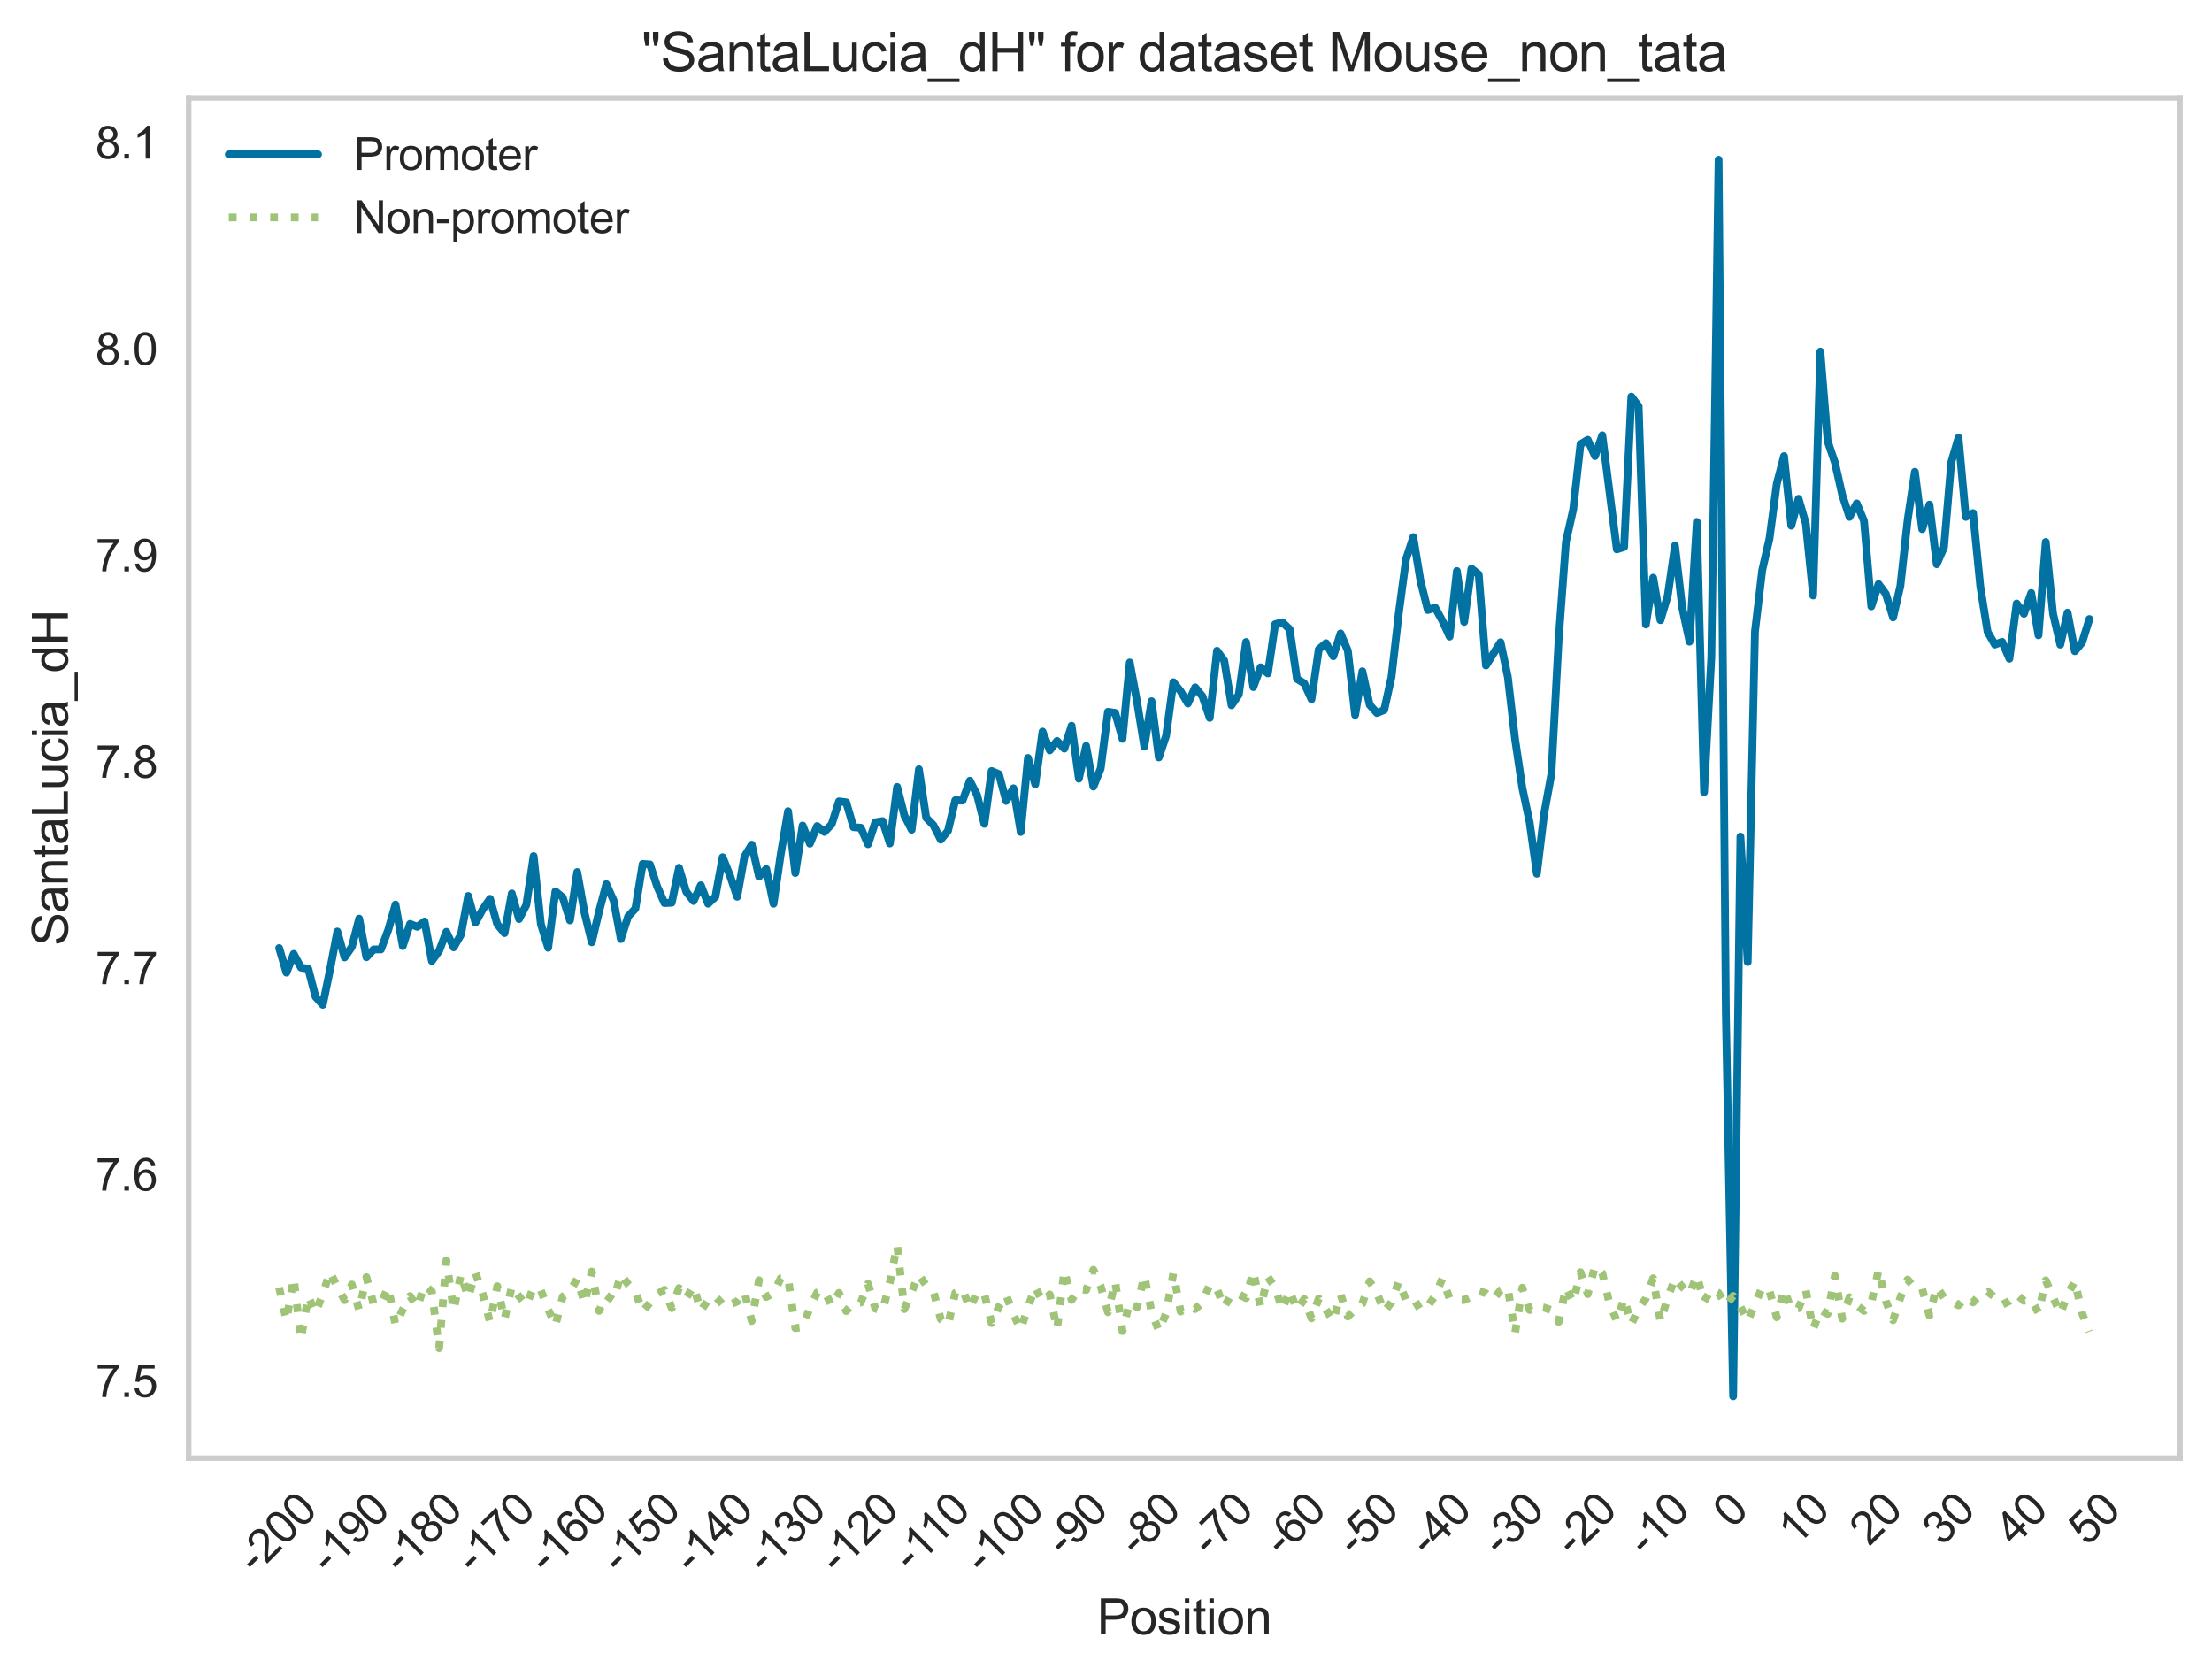 <?xml version="1.0" encoding="utf-8" standalone="no"?>
<!DOCTYPE svg PUBLIC "-//W3C//DTD SVG 1.1//EN"
  "http://www.w3.org/Graphics/SVG/1.1/DTD/svg11.dtd">
<svg xmlns:xlink="http://www.w3.org/1999/xlink" width="495.894pt" height="375.733pt" viewBox="0 0 495.894 375.733" xmlns="http://www.w3.org/2000/svg" version="1.1">
 <defs>
  <style type="text/css">*{stroke-linejoin: round; stroke-linecap: butt}</style>
 </defs>
 <g id="figure_1">
  <g id="patch_1">
   <path d="M 0 375.733 
L 495.894 375.733 
L 495.894 0 
L 0 0 
z
" style="fill: #ffffff"/>
  </g>
  <g id="axes_1">
   <g id="patch_2">
    <path d="M 42.294 326.856 
L 488.694 326.856 
L 488.694 21.936 
L 42.294 21.936 
z
" style="fill: #ffffff"/>
   </g>
   <g id="matplotlib.axis_1">
    <g id="xtick_1">
     <g id="line2d_1"/>
     <g id="text_1">
      <!-- -200 -->
      <g style="fill: #262626" transform="translate(57.337 353.068) rotate(-45) scale(0.1 -0.1)">
       <defs>
        <path id="ArialMT-2d" d="M 203 1375 
L 203 1941 
L 1931 1941 
L 1931 1375 
L 203 1375 
z
" transform="scale(0.016)"/>
        <path id="ArialMT-32" d="M 3222 541 
L 3222 0 
L 194 0 
Q 188 203 259 391 
Q 375 700 629 1000 
Q 884 1300 1366 1694 
Q 2113 2306 2375 2664 
Q 2638 3022 2638 3341 
Q 2638 3675 2398 3904 
Q 2159 4134 1775 4134 
Q 1369 4134 1125 3890 
Q 881 3647 878 3216 
L 300 3275 
Q 359 3922 746 4261 
Q 1134 4600 1788 4600 
Q 2447 4600 2831 4234 
Q 3216 3869 3216 3328 
Q 3216 3053 3103 2787 
Q 2991 2522 2730 2228 
Q 2469 1934 1863 1422 
Q 1356 997 1212 845 
Q 1069 694 975 541 
L 3222 541 
z
" transform="scale(0.016)"/>
        <path id="ArialMT-30" d="M 266 2259 
Q 266 3072 433 3567 
Q 600 4063 929 4331 
Q 1259 4600 1759 4600 
Q 2128 4600 2406 4451 
Q 2684 4303 2865 4023 
Q 3047 3744 3150 3342 
Q 3253 2941 3253 2259 
Q 3253 1453 3087 958 
Q 2922 463 2592 192 
Q 2263 -78 1759 -78 
Q 1097 -78 719 397 
Q 266 969 266 2259 
z
M 844 2259 
Q 844 1131 1108 757 
Q 1372 384 1759 384 
Q 2147 384 2411 759 
Q 2675 1134 2675 2259 
Q 2675 3391 2411 3762 
Q 2147 4134 1753 4134 
Q 1366 4134 1134 3806 
Q 844 3388 844 2259 
z
" transform="scale(0.016)"/>
       </defs>
       <use xlink:href="#ArialMT-2d"/>
       <use xlink:href="#ArialMT-32" x="33.301"/>
       <use xlink:href="#ArialMT-30" x="88.916"/>
       <use xlink:href="#ArialMT-30" x="144.531"/>
      </g>
     </g>
    </g>
    <g id="xtick_2">
     <g id="line2d_2"/>
     <g id="text_2">
      <!-- -190 -->
      <g style="fill: #262626" transform="translate(73.635 353.068) rotate(-45) scale(0.1 -0.1)">
       <defs>
        <path id="ArialMT-31" d="M 2384 0 
L 1822 0 
L 1822 3584 
Q 1619 3391 1289 3197 
Q 959 3003 697 2906 
L 697 3450 
Q 1169 3672 1522 3987 
Q 1875 4303 2022 4600 
L 2384 4600 
L 2384 0 
z
" transform="scale(0.016)"/>
        <path id="ArialMT-39" d="M 350 1059 
L 891 1109 
Q 959 728 1153 556 
Q 1347 384 1650 384 
Q 1909 384 2104 503 
Q 2300 622 2425 820 
Q 2550 1019 2634 1356 
Q 2719 1694 2719 2044 
Q 2719 2081 2716 2156 
Q 2547 1888 2255 1720 
Q 1963 1553 1622 1553 
Q 1053 1553 659 1965 
Q 266 2378 266 3053 
Q 266 3750 677 4175 
Q 1088 4600 1706 4600 
Q 2153 4600 2523 4359 
Q 2894 4119 3086 3673 
Q 3278 3228 3278 2384 
Q 3278 1506 3087 986 
Q 2897 466 2520 194 
Q 2144 -78 1638 -78 
Q 1100 -78 759 220 
Q 419 519 350 1059 
z
M 2653 3081 
Q 2653 3566 2395 3850 
Q 2138 4134 1775 4134 
Q 1400 4134 1122 3828 
Q 844 3522 844 3034 
Q 844 2597 1108 2323 
Q 1372 2050 1759 2050 
Q 2150 2050 2401 2323 
Q 2653 2597 2653 3081 
z
" transform="scale(0.016)"/>
       </defs>
       <use xlink:href="#ArialMT-2d"/>
       <use xlink:href="#ArialMT-31" x="33.301"/>
       <use xlink:href="#ArialMT-39" x="88.916"/>
       <use xlink:href="#ArialMT-30" x="144.531"/>
      </g>
     </g>
    </g>
    <g id="xtick_3">
     <g id="line2d_3"/>
     <g id="text_3">
      <!-- -180 -->
      <g style="fill: #262626" transform="translate(89.933 353.068) rotate(-45) scale(0.1 -0.1)">
       <defs>
        <path id="ArialMT-38" d="M 1131 2484 
Q 781 2613 612 2850 
Q 444 3088 444 3419 
Q 444 3919 803 4259 
Q 1163 4600 1759 4600 
Q 2359 4600 2725 4251 
Q 3091 3903 3091 3403 
Q 3091 3084 2923 2848 
Q 2756 2613 2416 2484 
Q 2838 2347 3058 2040 
Q 3278 1734 3278 1309 
Q 3278 722 2862 322 
Q 2447 -78 1769 -78 
Q 1091 -78 675 323 
Q 259 725 259 1325 
Q 259 1772 486 2073 
Q 713 2375 1131 2484 
z
M 1019 3438 
Q 1019 3113 1228 2906 
Q 1438 2700 1772 2700 
Q 2097 2700 2305 2904 
Q 2513 3109 2513 3406 
Q 2513 3716 2298 3927 
Q 2084 4138 1766 4138 
Q 1444 4138 1231 3931 
Q 1019 3725 1019 3438 
z
M 838 1322 
Q 838 1081 952 856 
Q 1066 631 1291 507 
Q 1516 384 1775 384 
Q 2178 384 2440 643 
Q 2703 903 2703 1303 
Q 2703 1709 2433 1975 
Q 2163 2241 1756 2241 
Q 1359 2241 1098 1978 
Q 838 1716 838 1322 
z
" transform="scale(0.016)"/>
       </defs>
       <use xlink:href="#ArialMT-2d"/>
       <use xlink:href="#ArialMT-31" x="33.301"/>
       <use xlink:href="#ArialMT-38" x="88.916"/>
       <use xlink:href="#ArialMT-30" x="144.531"/>
      </g>
     </g>
    </g>
    <g id="xtick_4">
     <g id="line2d_4"/>
     <g id="text_4">
      <!-- -170 -->
      <g style="fill: #262626" transform="translate(106.231 353.068) rotate(-45) scale(0.1 -0.1)">
       <defs>
        <path id="ArialMT-37" d="M 303 3981 
L 303 4522 
L 3269 4522 
L 3269 4084 
Q 2831 3619 2401 2847 
Q 1972 2075 1738 1259 
Q 1569 684 1522 0 
L 944 0 
Q 953 541 1156 1306 
Q 1359 2072 1739 2783 
Q 2119 3494 2547 3981 
L 303 3981 
z
" transform="scale(0.016)"/>
       </defs>
       <use xlink:href="#ArialMT-2d"/>
       <use xlink:href="#ArialMT-31" x="33.301"/>
       <use xlink:href="#ArialMT-37" x="88.916"/>
       <use xlink:href="#ArialMT-30" x="144.531"/>
      </g>
     </g>
    </g>
    <g id="xtick_5">
     <g id="line2d_5"/>
     <g id="text_5">
      <!-- -160 -->
      <g style="fill: #262626" transform="translate(122.529 353.068) rotate(-45) scale(0.1 -0.1)">
       <defs>
        <path id="ArialMT-36" d="M 3184 3459 
L 2625 3416 
Q 2550 3747 2413 3897 
Q 2184 4138 1850 4138 
Q 1581 4138 1378 3988 
Q 1113 3794 959 3422 
Q 806 3050 800 2363 
Q 1003 2672 1297 2822 
Q 1591 2972 1913 2972 
Q 2475 2972 2870 2558 
Q 3266 2144 3266 1488 
Q 3266 1056 3080 686 
Q 2894 316 2569 119 
Q 2244 -78 1831 -78 
Q 1128 -78 684 439 
Q 241 956 241 2144 
Q 241 3472 731 4075 
Q 1159 4600 1884 4600 
Q 2425 4600 2770 4297 
Q 3116 3994 3184 3459 
z
M 888 1484 
Q 888 1194 1011 928 
Q 1134 663 1356 523 
Q 1578 384 1822 384 
Q 2178 384 2434 671 
Q 2691 959 2691 1453 
Q 2691 1928 2437 2201 
Q 2184 2475 1800 2475 
Q 1419 2475 1153 2201 
Q 888 1928 888 1484 
z
" transform="scale(0.016)"/>
       </defs>
       <use xlink:href="#ArialMT-2d"/>
       <use xlink:href="#ArialMT-31" x="33.301"/>
       <use xlink:href="#ArialMT-36" x="88.916"/>
       <use xlink:href="#ArialMT-30" x="144.531"/>
      </g>
     </g>
    </g>
    <g id="xtick_6">
     <g id="line2d_6"/>
     <g id="text_6">
      <!-- -150 -->
      <g style="fill: #262626" transform="translate(138.827 353.068) rotate(-45) scale(0.1 -0.1)">
       <defs>
        <path id="ArialMT-35" d="M 266 1200 
L 856 1250 
Q 922 819 1161 601 
Q 1400 384 1738 384 
Q 2144 384 2425 690 
Q 2706 997 2706 1503 
Q 2706 1984 2436 2262 
Q 2166 2541 1728 2541 
Q 1456 2541 1237 2417 
Q 1019 2294 894 2097 
L 366 2166 
L 809 4519 
L 3088 4519 
L 3088 3981 
L 1259 3981 
L 1013 2750 
Q 1425 3038 1878 3038 
Q 2478 3038 2890 2622 
Q 3303 2206 3303 1553 
Q 3303 931 2941 478 
Q 2500 -78 1738 -78 
Q 1113 -78 717 272 
Q 322 622 266 1200 
z
" transform="scale(0.016)"/>
       </defs>
       <use xlink:href="#ArialMT-2d"/>
       <use xlink:href="#ArialMT-31" x="33.301"/>
       <use xlink:href="#ArialMT-35" x="88.916"/>
       <use xlink:href="#ArialMT-30" x="144.531"/>
      </g>
     </g>
    </g>
    <g id="xtick_7">
     <g id="line2d_7"/>
     <g id="text_7">
      <!-- -140 -->
      <g style="fill: #262626" transform="translate(155.125 353.068) rotate(-45) scale(0.1 -0.1)">
       <defs>
        <path id="ArialMT-34" d="M 2069 0 
L 2069 1097 
L 81 1097 
L 81 1613 
L 2172 4581 
L 2631 4581 
L 2631 1613 
L 3250 1613 
L 3250 1097 
L 2631 1097 
L 2631 0 
L 2069 0 
z
M 2069 1613 
L 2069 3678 
L 634 1613 
L 2069 1613 
z
" transform="scale(0.016)"/>
       </defs>
       <use xlink:href="#ArialMT-2d"/>
       <use xlink:href="#ArialMT-31" x="33.301"/>
       <use xlink:href="#ArialMT-34" x="88.916"/>
       <use xlink:href="#ArialMT-30" x="144.531"/>
      </g>
     </g>
    </g>
    <g id="xtick_8">
     <g id="line2d_8"/>
     <g id="text_8">
      <!-- -130 -->
      <g style="fill: #262626" transform="translate(171.423 353.068) rotate(-45) scale(0.1 -0.1)">
       <defs>
        <path id="ArialMT-33" d="M 269 1209 
L 831 1284 
Q 928 806 1161 595 
Q 1394 384 1728 384 
Q 2125 384 2398 659 
Q 2672 934 2672 1341 
Q 2672 1728 2419 1979 
Q 2166 2231 1775 2231 
Q 1616 2231 1378 2169 
L 1441 2663 
Q 1497 2656 1531 2656 
Q 1891 2656 2178 2843 
Q 2466 3031 2466 3422 
Q 2466 3731 2256 3934 
Q 2047 4138 1716 4138 
Q 1388 4138 1169 3931 
Q 950 3725 888 3313 
L 325 3413 
Q 428 3978 793 4289 
Q 1159 4600 1703 4600 
Q 2078 4600 2393 4439 
Q 2709 4278 2876 4000 
Q 3044 3722 3044 3409 
Q 3044 3113 2884 2869 
Q 2725 2625 2413 2481 
Q 2819 2388 3044 2092 
Q 3269 1797 3269 1353 
Q 3269 753 2831 336 
Q 2394 -81 1725 -81 
Q 1122 -81 723 278 
Q 325 638 269 1209 
z
" transform="scale(0.016)"/>
       </defs>
       <use xlink:href="#ArialMT-2d"/>
       <use xlink:href="#ArialMT-31" x="33.301"/>
       <use xlink:href="#ArialMT-33" x="88.916"/>
       <use xlink:href="#ArialMT-30" x="144.531"/>
      </g>
     </g>
    </g>
    <g id="xtick_9">
     <g id="line2d_9"/>
     <g id="text_9">
      <!-- -120 -->
      <g style="fill: #262626" transform="translate(187.721 353.068) rotate(-45) scale(0.1 -0.1)">
       <use xlink:href="#ArialMT-2d"/>
       <use xlink:href="#ArialMT-31" x="33.301"/>
       <use xlink:href="#ArialMT-32" x="88.916"/>
       <use xlink:href="#ArialMT-30" x="144.531"/>
      </g>
     </g>
    </g>
    <g id="xtick_10">
     <g id="line2d_10"/>
     <g id="text_10">
      <!-- -110 -->
      <g style="fill: #262626" transform="translate(204.279 352.546) rotate(-45) scale(0.1 -0.1)">
       <use xlink:href="#ArialMT-2d"/>
       <use xlink:href="#ArialMT-31" x="33.301"/>
       <use xlink:href="#ArialMT-31" x="81.541"/>
       <use xlink:href="#ArialMT-30" x="137.156"/>
      </g>
     </g>
    </g>
    <g id="xtick_11">
     <g id="line2d_11"/>
     <g id="text_11">
      <!-- -100 -->
      <g style="fill: #262626" transform="translate(220.316 353.068) rotate(-45) scale(0.1 -0.1)">
       <use xlink:href="#ArialMT-2d"/>
       <use xlink:href="#ArialMT-31" x="33.301"/>
       <use xlink:href="#ArialMT-30" x="88.916"/>
       <use xlink:href="#ArialMT-30" x="144.531"/>
      </g>
     </g>
    </g>
    <g id="xtick_12">
     <g id="line2d_12"/>
     <g id="text_12">
      <!-- -90 -->
      <g style="fill: #262626" transform="translate(238.581 349.136) rotate(-45) scale(0.1 -0.1)">
       <use xlink:href="#ArialMT-2d"/>
       <use xlink:href="#ArialMT-39" x="33.301"/>
       <use xlink:href="#ArialMT-30" x="88.916"/>
      </g>
     </g>
    </g>
    <g id="xtick_13">
     <g id="line2d_13"/>
     <g id="text_13">
      <!-- -80 -->
      <g style="fill: #262626" transform="translate(254.878 349.136) rotate(-45) scale(0.1 -0.1)">
       <use xlink:href="#ArialMT-2d"/>
       <use xlink:href="#ArialMT-38" x="33.301"/>
       <use xlink:href="#ArialMT-30" x="88.916"/>
      </g>
     </g>
    </g>
    <g id="xtick_14">
     <g id="line2d_14"/>
     <g id="text_14">
      <!-- -70 -->
      <g style="fill: #262626" transform="translate(271.176 349.136) rotate(-45) scale(0.1 -0.1)">
       <use xlink:href="#ArialMT-2d"/>
       <use xlink:href="#ArialMT-37" x="33.301"/>
       <use xlink:href="#ArialMT-30" x="88.916"/>
      </g>
     </g>
    </g>
    <g id="xtick_15">
     <g id="line2d_15"/>
     <g id="text_15">
      <!-- -60 -->
      <g style="fill: #262626" transform="translate(287.474 349.136) rotate(-45) scale(0.1 -0.1)">
       <use xlink:href="#ArialMT-2d"/>
       <use xlink:href="#ArialMT-36" x="33.301"/>
       <use xlink:href="#ArialMT-30" x="88.916"/>
      </g>
     </g>
    </g>
    <g id="xtick_16">
     <g id="line2d_16"/>
     <g id="text_16">
      <!-- -50 -->
      <g style="fill: #262626" transform="translate(303.772 349.136) rotate(-45) scale(0.1 -0.1)">
       <use xlink:href="#ArialMT-2d"/>
       <use xlink:href="#ArialMT-35" x="33.301"/>
       <use xlink:href="#ArialMT-30" x="88.916"/>
      </g>
     </g>
    </g>
    <g id="xtick_17">
     <g id="line2d_17"/>
     <g id="text_17">
      <!-- -40 -->
      <g style="fill: #262626" transform="translate(320.07 349.136) rotate(-45) scale(0.1 -0.1)">
       <use xlink:href="#ArialMT-2d"/>
       <use xlink:href="#ArialMT-34" x="33.301"/>
       <use xlink:href="#ArialMT-30" x="88.916"/>
      </g>
     </g>
    </g>
    <g id="xtick_18">
     <g id="line2d_18"/>
     <g id="text_18">
      <!-- -30 -->
      <g style="fill: #262626" transform="translate(336.368 349.136) rotate(-45) scale(0.1 -0.1)">
       <use xlink:href="#ArialMT-2d"/>
       <use xlink:href="#ArialMT-33" x="33.301"/>
       <use xlink:href="#ArialMT-30" x="88.916"/>
      </g>
     </g>
    </g>
    <g id="xtick_19">
     <g id="line2d_19"/>
     <g id="text_19">
      <!-- -20 -->
      <g style="fill: #262626" transform="translate(352.666 349.136) rotate(-45) scale(0.1 -0.1)">
       <use xlink:href="#ArialMT-2d"/>
       <use xlink:href="#ArialMT-32" x="33.301"/>
       <use xlink:href="#ArialMT-30" x="88.916"/>
      </g>
     </g>
    </g>
    <g id="xtick_20">
     <g id="line2d_20"/>
     <g id="text_20">
      <!-- -10 -->
      <g style="fill: #262626" transform="translate(368.964 349.136) rotate(-45) scale(0.1 -0.1)">
       <use xlink:href="#ArialMT-2d"/>
       <use xlink:href="#ArialMT-31" x="33.301"/>
       <use xlink:href="#ArialMT-30" x="88.916"/>
      </g>
     </g>
    </g>
    <g id="xtick_21">
     <g id="line2d_21"/>
     <g id="text_21">
      <!-- 0 -->
      <g style="fill: #262626" transform="translate(388.405 342.849) rotate(-45) scale(0.1 -0.1)">
       <use xlink:href="#ArialMT-30"/>
      </g>
     </g>
    </g>
    <g id="xtick_22">
     <g id="line2d_22"/>
     <g id="text_22">
      <!-- 10 -->
      <g style="fill: #262626" transform="translate(402.737 346.781) rotate(-45) scale(0.1 -0.1)">
       <use xlink:href="#ArialMT-31"/>
       <use xlink:href="#ArialMT-30" x="55.615"/>
      </g>
     </g>
    </g>
    <g id="xtick_23">
     <g id="line2d_23"/>
     <g id="text_23">
      <!-- 20 -->
      <g style="fill: #262626" transform="translate(419.035 346.781) rotate(-45) scale(0.1 -0.1)">
       <use xlink:href="#ArialMT-32"/>
       <use xlink:href="#ArialMT-30" x="55.615"/>
      </g>
     </g>
    </g>
    <g id="xtick_24">
     <g id="line2d_24"/>
     <g id="text_24">
      <!-- 30 -->
      <g style="fill: #262626" transform="translate(435.333 346.781) rotate(-45) scale(0.1 -0.1)">
       <use xlink:href="#ArialMT-33"/>
       <use xlink:href="#ArialMT-30" x="55.615"/>
      </g>
     </g>
    </g>
    <g id="xtick_25">
     <g id="line2d_25"/>
     <g id="text_25">
      <!-- 40 -->
      <g style="fill: #262626" transform="translate(451.631 346.781) rotate(-45) scale(0.1 -0.1)">
       <use xlink:href="#ArialMT-34"/>
       <use xlink:href="#ArialMT-30" x="55.615"/>
      </g>
     </g>
    </g>
    <g id="xtick_26">
     <g id="line2d_26"/>
     <g id="text_26">
      <!-- 50 -->
      <g style="fill: #262626" transform="translate(467.929 346.781) rotate(-45) scale(0.1 -0.1)">
       <use xlink:href="#ArialMT-35"/>
       <use xlink:href="#ArialMT-30" x="55.615"/>
      </g>
     </g>
    </g>
    <g id="text_27">
     <!-- Position -->
     <g style="fill: #262626" transform="translate(245.928 366.347) scale(0.11 -0.11)">
      <defs>
       <path id="ArialMT-50" d="M 494 0 
L 494 4581 
L 2222 4581 
Q 2678 4581 2919 4538 
Q 3256 4481 3484 4323 
Q 3713 4166 3852 3881 
Q 3991 3597 3991 3256 
Q 3991 2672 3619 2267 
Q 3247 1863 2275 1863 
L 1100 1863 
L 1100 0 
L 494 0 
z
M 1100 2403 
L 2284 2403 
Q 2872 2403 3119 2622 
Q 3366 2841 3366 3238 
Q 3366 3525 3220 3729 
Q 3075 3934 2838 4000 
Q 2684 4041 2272 4041 
L 1100 4041 
L 1100 2403 
z
" transform="scale(0.016)"/>
       <path id="ArialMT-6f" d="M 213 1659 
Q 213 2581 725 3025 
Q 1153 3394 1769 3394 
Q 2453 3394 2887 2945 
Q 3322 2497 3322 1706 
Q 3322 1066 3130 698 
Q 2938 331 2570 128 
Q 2203 -75 1769 -75 
Q 1072 -75 642 372 
Q 213 819 213 1659 
z
M 791 1659 
Q 791 1022 1069 705 
Q 1347 388 1769 388 
Q 2188 388 2466 706 
Q 2744 1025 2744 1678 
Q 2744 2294 2464 2611 
Q 2184 2928 1769 2928 
Q 1347 2928 1069 2612 
Q 791 2297 791 1659 
z
" transform="scale(0.016)"/>
       <path id="ArialMT-73" d="M 197 991 
L 753 1078 
Q 800 744 1014 566 
Q 1228 388 1613 388 
Q 2000 388 2187 545 
Q 2375 703 2375 916 
Q 2375 1106 2209 1216 
Q 2094 1291 1634 1406 
Q 1016 1563 777 1677 
Q 538 1791 414 1992 
Q 291 2194 291 2438 
Q 291 2659 392 2848 
Q 494 3038 669 3163 
Q 800 3259 1026 3326 
Q 1253 3394 1513 3394 
Q 1903 3394 2198 3281 
Q 2494 3169 2634 2976 
Q 2775 2784 2828 2463 
L 2278 2388 
Q 2241 2644 2061 2787 
Q 1881 2931 1553 2931 
Q 1166 2931 1000 2803 
Q 834 2675 834 2503 
Q 834 2394 903 2306 
Q 972 2216 1119 2156 
Q 1203 2125 1616 2013 
Q 2213 1853 2448 1751 
Q 2684 1650 2818 1456 
Q 2953 1263 2953 975 
Q 2953 694 2789 445 
Q 2625 197 2315 61 
Q 2006 -75 1616 -75 
Q 969 -75 630 194 
Q 291 463 197 991 
z
" transform="scale(0.016)"/>
       <path id="ArialMT-69" d="M 425 3934 
L 425 4581 
L 988 4581 
L 988 3934 
L 425 3934 
z
M 425 0 
L 425 3319 
L 988 3319 
L 988 0 
L 425 0 
z
" transform="scale(0.016)"/>
       <path id="ArialMT-74" d="M 1650 503 
L 1731 6 
Q 1494 -44 1306 -44 
Q 1000 -44 831 53 
Q 663 150 594 308 
Q 525 466 525 972 
L 525 2881 
L 113 2881 
L 113 3319 
L 525 3319 
L 525 4141 
L 1084 4478 
L 1084 3319 
L 1650 3319 
L 1650 2881 
L 1084 2881 
L 1084 941 
Q 1084 700 1114 631 
Q 1144 563 1211 522 
Q 1278 481 1403 481 
Q 1497 481 1650 503 
z
" transform="scale(0.016)"/>
       <path id="ArialMT-6e" d="M 422 0 
L 422 3319 
L 928 3319 
L 928 2847 
Q 1294 3394 1984 3394 
Q 2284 3394 2536 3286 
Q 2788 3178 2913 3003 
Q 3038 2828 3088 2588 
Q 3119 2431 3119 2041 
L 3119 0 
L 2556 0 
L 2556 2019 
Q 2556 2363 2490 2533 
Q 2425 2703 2258 2804 
Q 2091 2906 1866 2906 
Q 1506 2906 1245 2678 
Q 984 2450 984 1813 
L 984 0 
L 422 0 
z
" transform="scale(0.016)"/>
      </defs>
      <use xlink:href="#ArialMT-50"/>
      <use xlink:href="#ArialMT-6f" x="66.699"/>
      <use xlink:href="#ArialMT-73" x="122.314"/>
      <use xlink:href="#ArialMT-69" x="172.314"/>
      <use xlink:href="#ArialMT-74" x="194.531"/>
      <use xlink:href="#ArialMT-69" x="222.314"/>
      <use xlink:href="#ArialMT-6f" x="244.531"/>
      <use xlink:href="#ArialMT-6e" x="300.146"/>
     </g>
    </g>
   </g>
   <g id="matplotlib.axis_2">
    <g id="ytick_1">
     <g id="line2d_27"/>
     <g id="text_28">
      <!-- 7.5 -->
      <g style="fill: #262626" transform="translate(21.394 313.148) scale(0.1 -0.1)">
       <defs>
        <path id="ArialMT-2e" d="M 581 0 
L 581 641 
L 1222 641 
L 1222 0 
L 581 0 
z
" transform="scale(0.016)"/>
       </defs>
       <use xlink:href="#ArialMT-37"/>
       <use xlink:href="#ArialMT-2e" x="55.615"/>
       <use xlink:href="#ArialMT-35" x="83.398"/>
      </g>
     </g>
    </g>
    <g id="ytick_2">
     <g id="line2d_28"/>
     <g id="text_29">
      <!-- 7.6 -->
      <g style="fill: #262626" transform="translate(21.394 266.881) scale(0.1 -0.1)">
       <use xlink:href="#ArialMT-37"/>
       <use xlink:href="#ArialMT-2e" x="55.615"/>
       <use xlink:href="#ArialMT-36" x="83.398"/>
      </g>
     </g>
    </g>
    <g id="ytick_3">
     <g id="line2d_29"/>
     <g id="text_30">
      <!-- 7.7 -->
      <g style="fill: #262626" transform="translate(21.394 220.613) scale(0.1 -0.1)">
       <use xlink:href="#ArialMT-37"/>
       <use xlink:href="#ArialMT-2e" x="55.615"/>
       <use xlink:href="#ArialMT-37" x="83.398"/>
      </g>
     </g>
    </g>
    <g id="ytick_4">
     <g id="line2d_30"/>
     <g id="text_31">
      <!-- 7.8 -->
      <g style="fill: #262626" transform="translate(21.394 174.346) scale(0.1 -0.1)">
       <use xlink:href="#ArialMT-37"/>
       <use xlink:href="#ArialMT-2e" x="55.615"/>
       <use xlink:href="#ArialMT-38" x="83.398"/>
      </g>
     </g>
    </g>
    <g id="ytick_5">
     <g id="line2d_31"/>
     <g id="text_32">
      <!-- 7.9 -->
      <g style="fill: #262626" transform="translate(21.394 128.079) scale(0.1 -0.1)">
       <use xlink:href="#ArialMT-37"/>
       <use xlink:href="#ArialMT-2e" x="55.615"/>
       <use xlink:href="#ArialMT-39" x="83.398"/>
      </g>
     </g>
    </g>
    <g id="ytick_6">
     <g id="line2d_32"/>
     <g id="text_33">
      <!-- 8.0 -->
      <g style="fill: #262626" transform="translate(21.394 81.812) scale(0.1 -0.1)">
       <use xlink:href="#ArialMT-38"/>
       <use xlink:href="#ArialMT-2e" x="55.615"/>
       <use xlink:href="#ArialMT-30" x="83.398"/>
      </g>
     </g>
    </g>
    <g id="ytick_7">
     <g id="line2d_33"/>
     <g id="text_34">
      <!-- 8.1 -->
      <g style="fill: #262626" transform="translate(21.394 35.544) scale(0.1 -0.1)">
       <use xlink:href="#ArialMT-38"/>
       <use xlink:href="#ArialMT-2e" x="55.615"/>
       <use xlink:href="#ArialMT-31" x="83.398"/>
      </g>
     </g>
    </g>
    <g id="text_35">
     <!-- SantaLucia_dH -->
     <g style="fill: #262626" transform="translate(15.208 212.004) rotate(-90) scale(0.11 -0.11)">
      <defs>
       <path id="ArialMT-53" d="M 288 1472 
L 859 1522 
Q 900 1178 1048 958 
Q 1197 738 1509 602 
Q 1822 466 2213 466 
Q 2559 466 2825 569 
Q 3091 672 3220 851 
Q 3350 1031 3350 1244 
Q 3350 1459 3225 1620 
Q 3100 1781 2813 1891 
Q 2628 1963 1997 2114 
Q 1366 2266 1113 2400 
Q 784 2572 623 2826 
Q 463 3081 463 3397 
Q 463 3744 659 4045 
Q 856 4347 1234 4503 
Q 1613 4659 2075 4659 
Q 2584 4659 2973 4495 
Q 3363 4331 3572 4012 
Q 3781 3694 3797 3291 
L 3216 3247 
Q 3169 3681 2898 3903 
Q 2628 4125 2100 4125 
Q 1550 4125 1298 3923 
Q 1047 3722 1047 3438 
Q 1047 3191 1225 3031 
Q 1400 2872 2139 2705 
Q 2878 2538 3153 2413 
Q 3553 2228 3743 1945 
Q 3934 1663 3934 1294 
Q 3934 928 3725 604 
Q 3516 281 3123 101 
Q 2731 -78 2241 -78 
Q 1619 -78 1198 103 
Q 778 284 539 648 
Q 300 1013 288 1472 
z
" transform="scale(0.016)"/>
       <path id="ArialMT-61" d="M 2588 409 
Q 2275 144 1986 34 
Q 1697 -75 1366 -75 
Q 819 -75 525 192 
Q 231 459 231 875 
Q 231 1119 342 1320 
Q 453 1522 633 1644 
Q 813 1766 1038 1828 
Q 1203 1872 1538 1913 
Q 2219 1994 2541 2106 
Q 2544 2222 2544 2253 
Q 2544 2597 2384 2738 
Q 2169 2928 1744 2928 
Q 1347 2928 1158 2789 
Q 969 2650 878 2297 
L 328 2372 
Q 403 2725 575 2942 
Q 747 3159 1072 3276 
Q 1397 3394 1825 3394 
Q 2250 3394 2515 3294 
Q 2781 3194 2906 3042 
Q 3031 2891 3081 2659 
Q 3109 2516 3109 2141 
L 3109 1391 
Q 3109 606 3145 398 
Q 3181 191 3288 0 
L 2700 0 
Q 2613 175 2588 409 
z
M 2541 1666 
Q 2234 1541 1622 1453 
Q 1275 1403 1131 1340 
Q 988 1278 909 1158 
Q 831 1038 831 891 
Q 831 666 1001 516 
Q 1172 366 1500 366 
Q 1825 366 2078 508 
Q 2331 650 2450 897 
Q 2541 1088 2541 1459 
L 2541 1666 
z
" transform="scale(0.016)"/>
       <path id="ArialMT-4c" d="M 469 0 
L 469 4581 
L 1075 4581 
L 1075 541 
L 3331 541 
L 3331 0 
L 469 0 
z
" transform="scale(0.016)"/>
       <path id="ArialMT-75" d="M 2597 0 
L 2597 488 
Q 2209 -75 1544 -75 
Q 1250 -75 995 37 
Q 741 150 617 320 
Q 494 491 444 738 
Q 409 903 409 1263 
L 409 3319 
L 972 3319 
L 972 1478 
Q 972 1038 1006 884 
Q 1059 663 1231 536 
Q 1403 409 1656 409 
Q 1909 409 2131 539 
Q 2353 669 2445 892 
Q 2538 1116 2538 1541 
L 2538 3319 
L 3100 3319 
L 3100 0 
L 2597 0 
z
" transform="scale(0.016)"/>
       <path id="ArialMT-63" d="M 2588 1216 
L 3141 1144 
Q 3050 572 2676 248 
Q 2303 -75 1759 -75 
Q 1078 -75 664 370 
Q 250 816 250 1647 
Q 250 2184 428 2587 
Q 606 2991 970 3192 
Q 1334 3394 1763 3394 
Q 2303 3394 2647 3120 
Q 2991 2847 3088 2344 
L 2541 2259 
Q 2463 2594 2264 2762 
Q 2066 2931 1784 2931 
Q 1359 2931 1093 2626 
Q 828 2322 828 1663 
Q 828 994 1084 691 
Q 1341 388 1753 388 
Q 2084 388 2306 591 
Q 2528 794 2588 1216 
z
" transform="scale(0.016)"/>
       <path id="ArialMT-5f" d="M -97 -1272 
L -97 -866 
L 3631 -866 
L 3631 -1272 
L -97 -1272 
z
" transform="scale(0.016)"/>
       <path id="ArialMT-64" d="M 2575 0 
L 2575 419 
Q 2259 -75 1647 -75 
Q 1250 -75 917 144 
Q 584 363 401 755 
Q 219 1147 219 1656 
Q 219 2153 384 2558 
Q 550 2963 881 3178 
Q 1213 3394 1622 3394 
Q 1922 3394 2156 3267 
Q 2391 3141 2538 2938 
L 2538 4581 
L 3097 4581 
L 3097 0 
L 2575 0 
z
M 797 1656 
Q 797 1019 1065 703 
Q 1334 388 1700 388 
Q 2069 388 2326 689 
Q 2584 991 2584 1609 
Q 2584 2291 2321 2609 
Q 2059 2928 1675 2928 
Q 1300 2928 1048 2622 
Q 797 2316 797 1656 
z
" transform="scale(0.016)"/>
       <path id="ArialMT-48" d="M 513 0 
L 513 4581 
L 1119 4581 
L 1119 2700 
L 3500 2700 
L 3500 4581 
L 4106 4581 
L 4106 0 
L 3500 0 
L 3500 2159 
L 1119 2159 
L 1119 0 
L 513 0 
z
" transform="scale(0.016)"/>
      </defs>
      <use xlink:href="#ArialMT-53"/>
      <use xlink:href="#ArialMT-61" x="66.699"/>
      <use xlink:href="#ArialMT-6e" x="122.314"/>
      <use xlink:href="#ArialMT-74" x="177.93"/>
      <use xlink:href="#ArialMT-61" x="205.713"/>
      <use xlink:href="#ArialMT-4c" x="261.328"/>
      <use xlink:href="#ArialMT-75" x="316.943"/>
      <use xlink:href="#ArialMT-63" x="372.559"/>
      <use xlink:href="#ArialMT-69" x="422.559"/>
      <use xlink:href="#ArialMT-61" x="444.775"/>
      <use xlink:href="#ArialMT-5f" x="500.391"/>
      <use xlink:href="#ArialMT-64" x="556.006"/>
      <use xlink:href="#ArialMT-48" x="611.621"/>
     </g>
    </g>
   </g>
   <g id="line2d_34">
    <path d="M 62.585 212.519 
L 64.215 218.02 
L 65.844 213.829 
L 67.474 216.892 
L 69.104 217.162 
L 70.734 223.433 
L 72.364 225.249 
L 73.993 217.336 
L 75.623 208.817 
L 77.253 214.622 
L 78.883 212.241 
L 80.513 205.921 
L 82.142 214.576 
L 83.772 212.823 
L 85.402 212.82 
L 87.032 208.459 
L 88.661 202.765 
L 90.291 212.076 
L 91.921 207.103 
L 93.551 207.751 
L 95.181 206.555 
L 96.81 215.403 
L 98.44 213.156 
L 100.07 208.885 
L 101.7 212.357 
L 103.33 209.533 
L 104.959 200.841 
L 106.589 206.811 
L 108.219 203.844 
L 109.849 201.475 
L 111.479 207.177 
L 113.108 209.164 
L 114.738 200.27 
L 116.368 206.007 
L 117.998 202.838 
L 119.628 191.899 
L 121.257 207.129 
L 122.887 212.454 
L 124.517 199.815 
L 126.147 201.148 
L 127.776 206.314 
L 129.406 195.476 
L 131.036 204.595 
L 132.666 211.224 
L 134.296 204.327 
L 135.925 198.193 
L 137.555 201.844 
L 139.185 210.499 
L 140.815 205.421 
L 142.445 203.668 
L 144.074 193.666 
L 145.704 193.783 
L 147.334 198.724 
L 148.964 202.426 
L 150.594 202.344 
L 152.223 194.519 
L 153.853 199.892 
L 155.483 201.972 
L 157.113 198.443 
L 158.743 202.571 
L 160.372 201.04 
L 162.002 192.16 
L 163.632 196.212 
L 165.262 201.014 
L 166.891 192.007 
L 168.521 189.342 
L 170.151 196.502 
L 171.781 194.803 
L 173.411 202.583 
L 175.04 191.41 
L 176.67 181.843 
L 178.3 195.704 
L 179.93 185.051 
L 181.56 189.117 
L 183.189 185.173 
L 184.819 186.48 
L 186.449 184.767 
L 188.079 179.638 
L 189.709 179.851 
L 191.338 185.42 
L 192.968 185.548 
L 194.598 189.242 
L 196.228 184.332 
L 197.858 184.054 
L 199.487 189.072 
L 201.117 176.393 
L 202.747 182.818 
L 204.377 185.992 
L 206.007 172.438 
L 207.636 183.301 
L 209.266 184.986 
L 210.896 188.219 
L 212.526 186.233 
L 214.155 179.388 
L 215.785 179.459 
L 217.415 175.012 
L 219.045 178.223 
L 220.675 184.679 
L 222.304 172.827 
L 223.934 173.54 
L 225.564 179.536 
L 227.194 176.703 
L 228.824 186.497 
L 230.453 169.906 
L 232.083 175.814 
L 233.713 163.996 
L 235.343 168.193 
L 236.973 166.09 
L 238.602 167.815 
L 240.232 162.678 
L 241.862 174.552 
L 243.492 167.215 
L 245.122 176.325 
L 246.751 172.279 
L 248.381 159.558 
L 250.011 159.802 
L 251.641 165.621 
L 253.27 148.507 
L 254.9 157.259 
L 256.53 167.366 
L 258.16 157.188 
L 259.79 169.79 
L 261.419 164.939 
L 263.049 152.926 
L 264.679 154.952 
L 266.309 157.694 
L 267.939 154.082 
L 269.568 156.08 
L 271.198 160.924 
L 272.828 145.879 
L 274.458 148.101 
L 276.088 158.094 
L 277.717 155.71 
L 279.347 143.918 
L 280.977 154.014 
L 282.607 149.581 
L 284.237 150.945 
L 285.866 139.918 
L 287.496 139.491 
L 289.126 141.065 
L 290.756 152.164 
L 292.385 153.19 
L 294.015 156.756 
L 295.645 145.561 
L 297.275 144.177 
L 298.905 147.101 
L 300.534 141.995 
L 302.164 145.868 
L 303.794 160.276 
L 305.424 150.474 
L 307.054 157.992 
L 308.683 159.828 
L 310.313 159.157 
L 311.943 151.781 
L 313.573 137.542 
L 315.203 125.369 
L 316.832 120.405 
L 318.462 130.288 
L 320.092 136.741 
L 321.722 136.19 
L 323.352 139.139 
L 324.981 142.702 
L 326.611 127.998 
L 328.241 139.412 
L 329.871 127.463 
L 331.5 128.759 
L 333.13 149.175 
L 336.39 143.969 
L 338.02 151.695 
L 339.649 165.65 
L 341.279 176.606 
L 342.909 184.295 
L 344.539 195.857 
L 346.169 182.428 
L 347.798 173.481 
L 349.428 143.236 
L 351.058 121.411 
L 352.688 114.177 
L 354.318 99.583 
L 355.947 98.586 
L 357.577 102.234 
L 359.207 97.571 
L 362.467 123.144 
L 364.096 122.616 
L 365.726 88.891 
L 367.356 91.067 
L 368.986 139.989 
L 370.615 129.504 
L 372.245 139.011 
L 373.875 133.567 
L 375.505 122.32 
L 377.135 136.255 
L 378.764 143.836 
L 380.394 116.99 
L 382.024 177.57 
L 383.654 147.266 
L 385.284 35.796 
L 386.913 227.056 
L 388.543 312.996 
L 390.173 187.529 
L 391.803 215.645 
L 393.433 141.563 
L 395.062 127.81 
L 396.692 120.738 
L 398.322 108.463 
L 399.952 102.246 
L 401.582 117.834 
L 403.211 111.804 
L 404.841 117.408 
L 406.471 133.482 
L 408.101 78.809 
L 409.73 98.884 
L 411.36 103.689 
L 412.99 110.895 
L 414.62 115.87 
L 416.25 112.844 
L 417.879 116.777 
L 419.509 135.922 
L 421.139 130.922 
L 422.769 133.138 
L 424.399 138.409 
L 426.028 131.368 
L 427.658 116.598 
L 429.288 105.749 
L 430.918 118.607 
L 432.548 113.111 
L 434.177 126.472 
L 435.807 122.69 
L 437.437 103.644 
L 439.067 98.111 
L 440.697 115.873 
L 442.326 115.021 
L 443.956 131.504 
L 445.586 141.639 
L 447.216 144.484 
L 448.845 143.879 
L 450.475 147.655 
L 452.105 135.286 
L 453.735 137.585 
L 455.365 132.933 
L 456.994 142.412 
L 458.624 121.494 
L 460.254 137.545 
L 461.884 144.506 
L 463.514 137.329 
L 465.143 145.97 
L 466.773 144.021 
L 468.403 138.767 
L 468.403 138.767 
" clip-path="url(#pce60c26564)" style="fill: none; stroke: #0272a2; stroke-width: 1.75; stroke-linecap: round"/>
   </g>
   <g id="line2d_35">
    <path d="M 62.585 288.633 
L 64.215 296.009 
L 65.844 286.454 
L 67.474 300.163 
L 69.104 290.555 
L 70.734 294.268 
L 72.364 290.048 
L 73.993 285.116 
L 75.623 288.523 
L 77.253 291.446 
L 78.883 287.938 
L 80.513 293.712 
L 82.142 286.292 
L 83.772 292.407 
L 85.402 292.042 
L 87.032 288.573 
L 88.661 297.019 
L 90.291 293.552 
L 91.921 290.534 
L 93.551 292.961 
L 95.181 288.079 
L 96.81 289.5 
L 98.44 302.206 
L 100.07 282.517 
L 101.7 293.753 
L 103.33 285.574 
L 104.959 290.883 
L 106.589 285.281 
L 108.219 290.109 
L 109.849 296.404 
L 111.479 288.314 
L 113.108 295.755 
L 114.738 288.357 
L 116.368 290.603 
L 117.998 292.579 
L 119.628 288.551 
L 121.257 289.272 
L 122.887 293.509 
L 124.517 297.106 
L 126.147 290.67 
L 127.776 289.524 
L 129.406 286.623 
L 131.036 292.193 
L 132.666 285.035 
L 134.296 293.844 
L 135.925 290.383 
L 137.555 291.49 
L 139.185 285.673 
L 140.815 287.884 
L 142.445 289.529 
L 144.074 294.014 
L 147.334 290.062 
L 148.964 289.121 
L 150.594 293.231 
L 152.223 288.741 
L 153.853 290.974 
L 155.483 288.333 
L 157.113 293.859 
L 158.743 291.334 
L 160.372 292.46 
L 162.002 290.939 
L 163.632 292.396 
L 165.262 291.766 
L 166.891 289.598 
L 168.521 296.113 
L 170.151 286.976 
L 171.781 290.719 
L 173.411 289.876 
L 175.04 286.517 
L 176.67 286.426 
L 178.3 297.714 
L 179.93 297.516 
L 181.56 293.091 
L 183.189 289.736 
L 184.819 289.403 
L 186.449 292.702 
L 188.079 289.828 
L 189.709 293.895 
L 191.338 292.053 
L 192.968 291.982 
L 194.598 287.772 
L 196.228 293.339 
L 197.858 293.854 
L 199.487 287.5 
L 201.117 279.08 
L 202.747 293.444 
L 206.007 285.734 
L 207.636 288.146 
L 209.266 289.49 
L 210.896 295.677 
L 212.526 297.034 
L 214.155 289.826 
L 215.785 289.009 
L 217.415 293.259 
L 219.045 289.693 
L 220.675 290.036 
L 222.304 296.603 
L 223.934 292.918 
L 225.564 290.318 
L 227.194 294.648 
L 228.824 297.988 
L 230.453 293.032 
L 232.083 288.502 
L 233.713 291.753 
L 235.343 290.178 
L 236.973 297.908 
L 238.602 284.801 
L 240.232 291.393 
L 241.862 288.883 
L 243.492 289.173 
L 245.122 284.64 
L 246.751 288.258 
L 248.381 294.137 
L 250.011 287.322 
L 251.641 298.379 
L 253.27 291.818 
L 254.9 293 
L 256.53 285.956 
L 258.16 294.066 
L 259.79 298.344 
L 261.419 294.387 
L 263.049 285.391 
L 264.679 293.994 
L 266.309 292.894 
L 267.939 293.436 
L 269.568 291.986 
L 271.198 287.889 
L 272.828 288.948 
L 274.458 293.019 
L 276.088 290.064 
L 277.717 290.117 
L 279.347 290.98 
L 280.977 284.944 
L 282.607 293.058 
L 284.237 286.234 
L 285.866 288.624 
L 287.496 293.528 
L 289.126 289.287 
L 290.756 293.636 
L 292.385 291.19 
L 294.015 295.52 
L 295.645 291.086 
L 298.905 296.104 
L 300.534 290.159 
L 302.164 295.11 
L 303.794 293.516 
L 305.424 292.199 
L 307.054 287.237 
L 308.683 289.818 
L 310.313 294.038 
L 311.943 291.93 
L 313.573 287.24 
L 315.203 291.477 
L 316.832 290.978 
L 318.462 293.688 
L 320.092 292.803 
L 321.722 290.452 
L 323.352 286.616 
L 324.981 291.075 
L 326.611 291.375 
L 328.241 291.41 
L 329.871 290.665 
L 331.5 289.362 
L 333.13 289.915 
L 334.76 291.283 
L 336.39 289.222 
L 338.02 288.653 
L 339.649 298.857 
L 341.279 288.663 
L 342.909 293.643 
L 344.539 292.879 
L 346.169 293.123 
L 347.798 293.679 
L 349.428 296.318 
L 351.058 288.607 
L 352.688 291.856 
L 354.318 285.181 
L 355.947 290.087 
L 357.577 283.861 
L 359.207 285.397 
L 360.837 292.262 
L 362.467 296.079 
L 364.096 291.056 
L 365.726 296.842 
L 367.356 293.25 
L 368.986 291.073 
L 370.615 286.54 
L 372.245 296.215 
L 373.875 290.912 
L 375.505 286.506 
L 377.135 288.484 
L 378.764 290.046 
L 380.394 285.956 
L 382.024 291.77 
L 383.654 288.991 
L 385.284 289.835 
L 386.913 292.62 
L 388.543 290.493 
L 390.173 292.911 
L 391.803 296.176 
L 395.062 288.541 
L 396.692 289.339 
L 398.322 295.278 
L 399.952 289.041 
L 401.582 293.492 
L 403.211 293.269 
L 404.841 289.218 
L 406.471 297.979 
L 408.101 293.671 
L 409.73 294.514 
L 411.36 285.947 
L 412.99 295.58 
L 414.62 290.804 
L 416.25 292.562 
L 417.879 293.846 
L 419.509 292.131 
L 421.139 284.681 
L 422.769 291.621 
L 424.399 295.934 
L 426.028 290.905 
L 427.658 286.83 
L 429.288 288.702 
L 430.918 288.879 
L 432.548 294.885 
L 434.177 288.48 
L 435.807 290.875 
L 439.067 292.601 
L 440.697 290.857 
L 442.326 291.939 
L 443.956 290.143 
L 445.586 289.487 
L 447.216 290.836 
L 448.845 292.471 
L 450.475 291.652 
L 452.105 290.13 
L 453.735 291.595 
L 455.365 291.317 
L 456.994 294.281 
L 458.624 287.011 
L 461.884 294.465 
L 463.514 290.234 
L 465.143 287.155 
L 466.773 294.379 
L 468.403 298.504 
L 468.403 298.504 
" clip-path="url(#pce60c26564)" style="fill: none; stroke-dasharray: 1.75,2.888; stroke-dashoffset: 0; stroke: #9fc377; stroke-width: 1.75"/>
   </g>
   <g id="patch_3">
    <path d="M 42.294 326.856 
L 42.294 21.936 
" style="fill: none; stroke: #cccccc; stroke-width: 1.25; stroke-linejoin: miter; stroke-linecap: square"/>
   </g>
   <g id="patch_4">
    <path d="M 488.694 326.856 
L 488.694 21.936 
" style="fill: none; stroke: #cccccc; stroke-width: 1.25; stroke-linejoin: miter; stroke-linecap: square"/>
   </g>
   <g id="patch_5">
    <path d="M 42.294 326.856 
L 488.694 326.856 
" style="fill: none; stroke: #cccccc; stroke-width: 1.25; stroke-linejoin: miter; stroke-linecap: square"/>
   </g>
   <g id="patch_6">
    <path d="M 42.294 21.936 
L 488.694 21.936 
" style="fill: none; stroke: #cccccc; stroke-width: 1.25; stroke-linejoin: miter; stroke-linecap: square"/>
   </g>
   <g id="text_36">
    <!-- "SantaLucia_dH" for dataset Mouse_non_tata -->
    <g style="fill: #262626" transform="translate(143.827 15.936) scale(0.12 -0.12)">
     <defs>
      <path id="ArialMT-22" d="M 450 2959 
L 294 3831 
L 294 4581 
L 934 4581 
L 934 3831 
L 794 2959 
L 450 2959 
z
M 1484 2959 
L 1331 3831 
L 1331 4581 
L 1972 4581 
L 1972 3831 
L 1822 2959 
L 1484 2959 
z
" transform="scale(0.016)"/>
      <path id="ArialMT-20" transform="scale(0.016)"/>
      <path id="ArialMT-66" d="M 556 0 
L 556 2881 
L 59 2881 
L 59 3319 
L 556 3319 
L 556 3672 
Q 556 4006 616 4169 
Q 697 4388 901 4523 
Q 1106 4659 1475 4659 
Q 1713 4659 2000 4603 
L 1916 4113 
Q 1741 4144 1584 4144 
Q 1328 4144 1222 4034 
Q 1116 3925 1116 3625 
L 1116 3319 
L 1763 3319 
L 1763 2881 
L 1116 2881 
L 1116 0 
L 556 0 
z
" transform="scale(0.016)"/>
      <path id="ArialMT-72" d="M 416 0 
L 416 3319 
L 922 3319 
L 922 2816 
Q 1116 3169 1280 3281 
Q 1444 3394 1641 3394 
Q 1925 3394 2219 3213 
L 2025 2691 
Q 1819 2813 1613 2813 
Q 1428 2813 1281 2702 
Q 1134 2591 1072 2394 
Q 978 2094 978 1738 
L 978 0 
L 416 0 
z
" transform="scale(0.016)"/>
      <path id="ArialMT-65" d="M 2694 1069 
L 3275 997 
Q 3138 488 2766 206 
Q 2394 -75 1816 -75 
Q 1088 -75 661 373 
Q 234 822 234 1631 
Q 234 2469 665 2931 
Q 1097 3394 1784 3394 
Q 2450 3394 2872 2941 
Q 3294 2488 3294 1666 
Q 3294 1616 3291 1516 
L 816 1516 
Q 847 969 1125 678 
Q 1403 388 1819 388 
Q 2128 388 2347 550 
Q 2566 713 2694 1069 
z
M 847 1978 
L 2700 1978 
Q 2663 2397 2488 2606 
Q 2219 2931 1791 2931 
Q 1403 2931 1139 2672 
Q 875 2413 847 1978 
z
" transform="scale(0.016)"/>
      <path id="ArialMT-4d" d="M 475 0 
L 475 4581 
L 1388 4581 
L 2472 1338 
Q 2622 884 2691 659 
Q 2769 909 2934 1394 
L 4031 4581 
L 4847 4581 
L 4847 0 
L 4263 0 
L 4263 3834 
L 2931 0 
L 2384 0 
L 1059 3900 
L 1059 0 
L 475 0 
z
" transform="scale(0.016)"/>
     </defs>
     <use xlink:href="#ArialMT-22"/>
     <use xlink:href="#ArialMT-53" x="35.498"/>
     <use xlink:href="#ArialMT-61" x="102.197"/>
     <use xlink:href="#ArialMT-6e" x="157.812"/>
     <use xlink:href="#ArialMT-74" x="213.428"/>
     <use xlink:href="#ArialMT-61" x="241.211"/>
     <use xlink:href="#ArialMT-4c" x="296.826"/>
     <use xlink:href="#ArialMT-75" x="352.441"/>
     <use xlink:href="#ArialMT-63" x="408.057"/>
     <use xlink:href="#ArialMT-69" x="458.057"/>
     <use xlink:href="#ArialMT-61" x="480.273"/>
     <use xlink:href="#ArialMT-5f" x="535.889"/>
     <use xlink:href="#ArialMT-64" x="591.504"/>
     <use xlink:href="#ArialMT-48" x="647.119"/>
     <use xlink:href="#ArialMT-22" x="719.336"/>
     <use xlink:href="#ArialMT-20" x="754.834"/>
     <use xlink:href="#ArialMT-66" x="782.617"/>
     <use xlink:href="#ArialMT-6f" x="810.4"/>
     <use xlink:href="#ArialMT-72" x="866.016"/>
     <use xlink:href="#ArialMT-20" x="899.316"/>
     <use xlink:href="#ArialMT-64" x="927.1"/>
     <use xlink:href="#ArialMT-61" x="982.715"/>
     <use xlink:href="#ArialMT-74" x="1038.33"/>
     <use xlink:href="#ArialMT-61" x="1066.113"/>
     <use xlink:href="#ArialMT-73" x="1121.729"/>
     <use xlink:href="#ArialMT-65" x="1171.729"/>
     <use xlink:href="#ArialMT-74" x="1227.344"/>
     <use xlink:href="#ArialMT-20" x="1255.127"/>
     <use xlink:href="#ArialMT-4d" x="1282.91"/>
     <use xlink:href="#ArialMT-6f" x="1366.211"/>
     <use xlink:href="#ArialMT-75" x="1421.826"/>
     <use xlink:href="#ArialMT-73" x="1477.441"/>
     <use xlink:href="#ArialMT-65" x="1527.441"/>
     <use xlink:href="#ArialMT-5f" x="1583.057"/>
     <use xlink:href="#ArialMT-6e" x="1638.672"/>
     <use xlink:href="#ArialMT-6f" x="1694.287"/>
     <use xlink:href="#ArialMT-6e" x="1749.902"/>
     <use xlink:href="#ArialMT-5f" x="1805.518"/>
     <use xlink:href="#ArialMT-74" x="1861.133"/>
     <use xlink:href="#ArialMT-61" x="1888.916"/>
     <use xlink:href="#ArialMT-74" x="1944.531"/>
     <use xlink:href="#ArialMT-61" x="1972.314"/>
    </g>
   </g>
   <g id="legend_1">
    <g id="line2d_36">
     <path d="M 51.294 34.593 
L 61.294 34.593 
L 71.294 34.593 
" style="fill: none; stroke: #0272a2; stroke-width: 1.75; stroke-linecap: round"/>
    </g>
    <g id="text_37">
     <!-- Promoter -->
     <g style="fill: #262626" transform="translate(79.294 38.093) scale(0.1 -0.1)">
      <defs>
       <path id="ArialMT-6d" d="M 422 0 
L 422 3319 
L 925 3319 
L 925 2853 
Q 1081 3097 1340 3245 
Q 1600 3394 1931 3394 
Q 2300 3394 2536 3241 
Q 2772 3088 2869 2813 
Q 3263 3394 3894 3394 
Q 4388 3394 4653 3120 
Q 4919 2847 4919 2278 
L 4919 0 
L 4359 0 
L 4359 2091 
Q 4359 2428 4304 2576 
Q 4250 2725 4106 2815 
Q 3963 2906 3769 2906 
Q 3419 2906 3187 2673 
Q 2956 2441 2956 1928 
L 2956 0 
L 2394 0 
L 2394 2156 
Q 2394 2531 2256 2718 
Q 2119 2906 1806 2906 
Q 1569 2906 1367 2781 
Q 1166 2656 1075 2415 
Q 984 2175 984 1722 
L 984 0 
L 422 0 
z
" transform="scale(0.016)"/>
      </defs>
      <use xlink:href="#ArialMT-50"/>
      <use xlink:href="#ArialMT-72" x="66.699"/>
      <use xlink:href="#ArialMT-6f" x="100"/>
      <use xlink:href="#ArialMT-6d" x="155.615"/>
      <use xlink:href="#ArialMT-6f" x="238.916"/>
      <use xlink:href="#ArialMT-74" x="294.531"/>
      <use xlink:href="#ArialMT-65" x="322.314"/>
      <use xlink:href="#ArialMT-72" x="377.93"/>
     </g>
    </g>
    <g id="line2d_37">
     <path d="M 51.294 48.739 
L 61.294 48.739 
L 71.294 48.739 
" style="fill: none; stroke-dasharray: 1.75,2.888; stroke-dashoffset: 0; stroke: #9fc377; stroke-width: 1.75"/>
    </g>
    <g id="text_38">
     <!-- Non-promoter -->
     <g style="fill: #262626" transform="translate(79.294 52.239) scale(0.1 -0.1)">
      <defs>
       <path id="ArialMT-4e" d="M 488 0 
L 488 4581 
L 1109 4581 
L 3516 984 
L 3516 4581 
L 4097 4581 
L 4097 0 
L 3475 0 
L 1069 3600 
L 1069 0 
L 488 0 
z
" transform="scale(0.016)"/>
       <path id="ArialMT-70" d="M 422 -1272 
L 422 3319 
L 934 3319 
L 934 2888 
Q 1116 3141 1344 3267 
Q 1572 3394 1897 3394 
Q 2322 3394 2647 3175 
Q 2972 2956 3137 2557 
Q 3303 2159 3303 1684 
Q 3303 1175 3120 767 
Q 2938 359 2589 142 
Q 2241 -75 1856 -75 
Q 1575 -75 1351 44 
Q 1128 163 984 344 
L 984 -1272 
L 422 -1272 
z
M 931 1641 
Q 931 1000 1190 694 
Q 1450 388 1819 388 
Q 2194 388 2461 705 
Q 2728 1022 2728 1688 
Q 2728 2322 2467 2637 
Q 2206 2953 1844 2953 
Q 1484 2953 1207 2617 
Q 931 2281 931 1641 
z
" transform="scale(0.016)"/>
      </defs>
      <use xlink:href="#ArialMT-4e"/>
      <use xlink:href="#ArialMT-6f" x="72.217"/>
      <use xlink:href="#ArialMT-6e" x="127.832"/>
      <use xlink:href="#ArialMT-2d" x="183.447"/>
      <use xlink:href="#ArialMT-70" x="216.748"/>
      <use xlink:href="#ArialMT-72" x="272.363"/>
      <use xlink:href="#ArialMT-6f" x="305.664"/>
      <use xlink:href="#ArialMT-6d" x="361.279"/>
      <use xlink:href="#ArialMT-6f" x="444.58"/>
      <use xlink:href="#ArialMT-74" x="500.195"/>
      <use xlink:href="#ArialMT-65" x="527.979"/>
      <use xlink:href="#ArialMT-72" x="583.594"/>
     </g>
    </g>
   </g>
  </g>
 </g>
 <defs>
  <clipPath id="pce60c26564">
   <rect x="42.294" y="21.936" width="446.4" height="304.92"/>
  </clipPath>
 </defs>
</svg>
